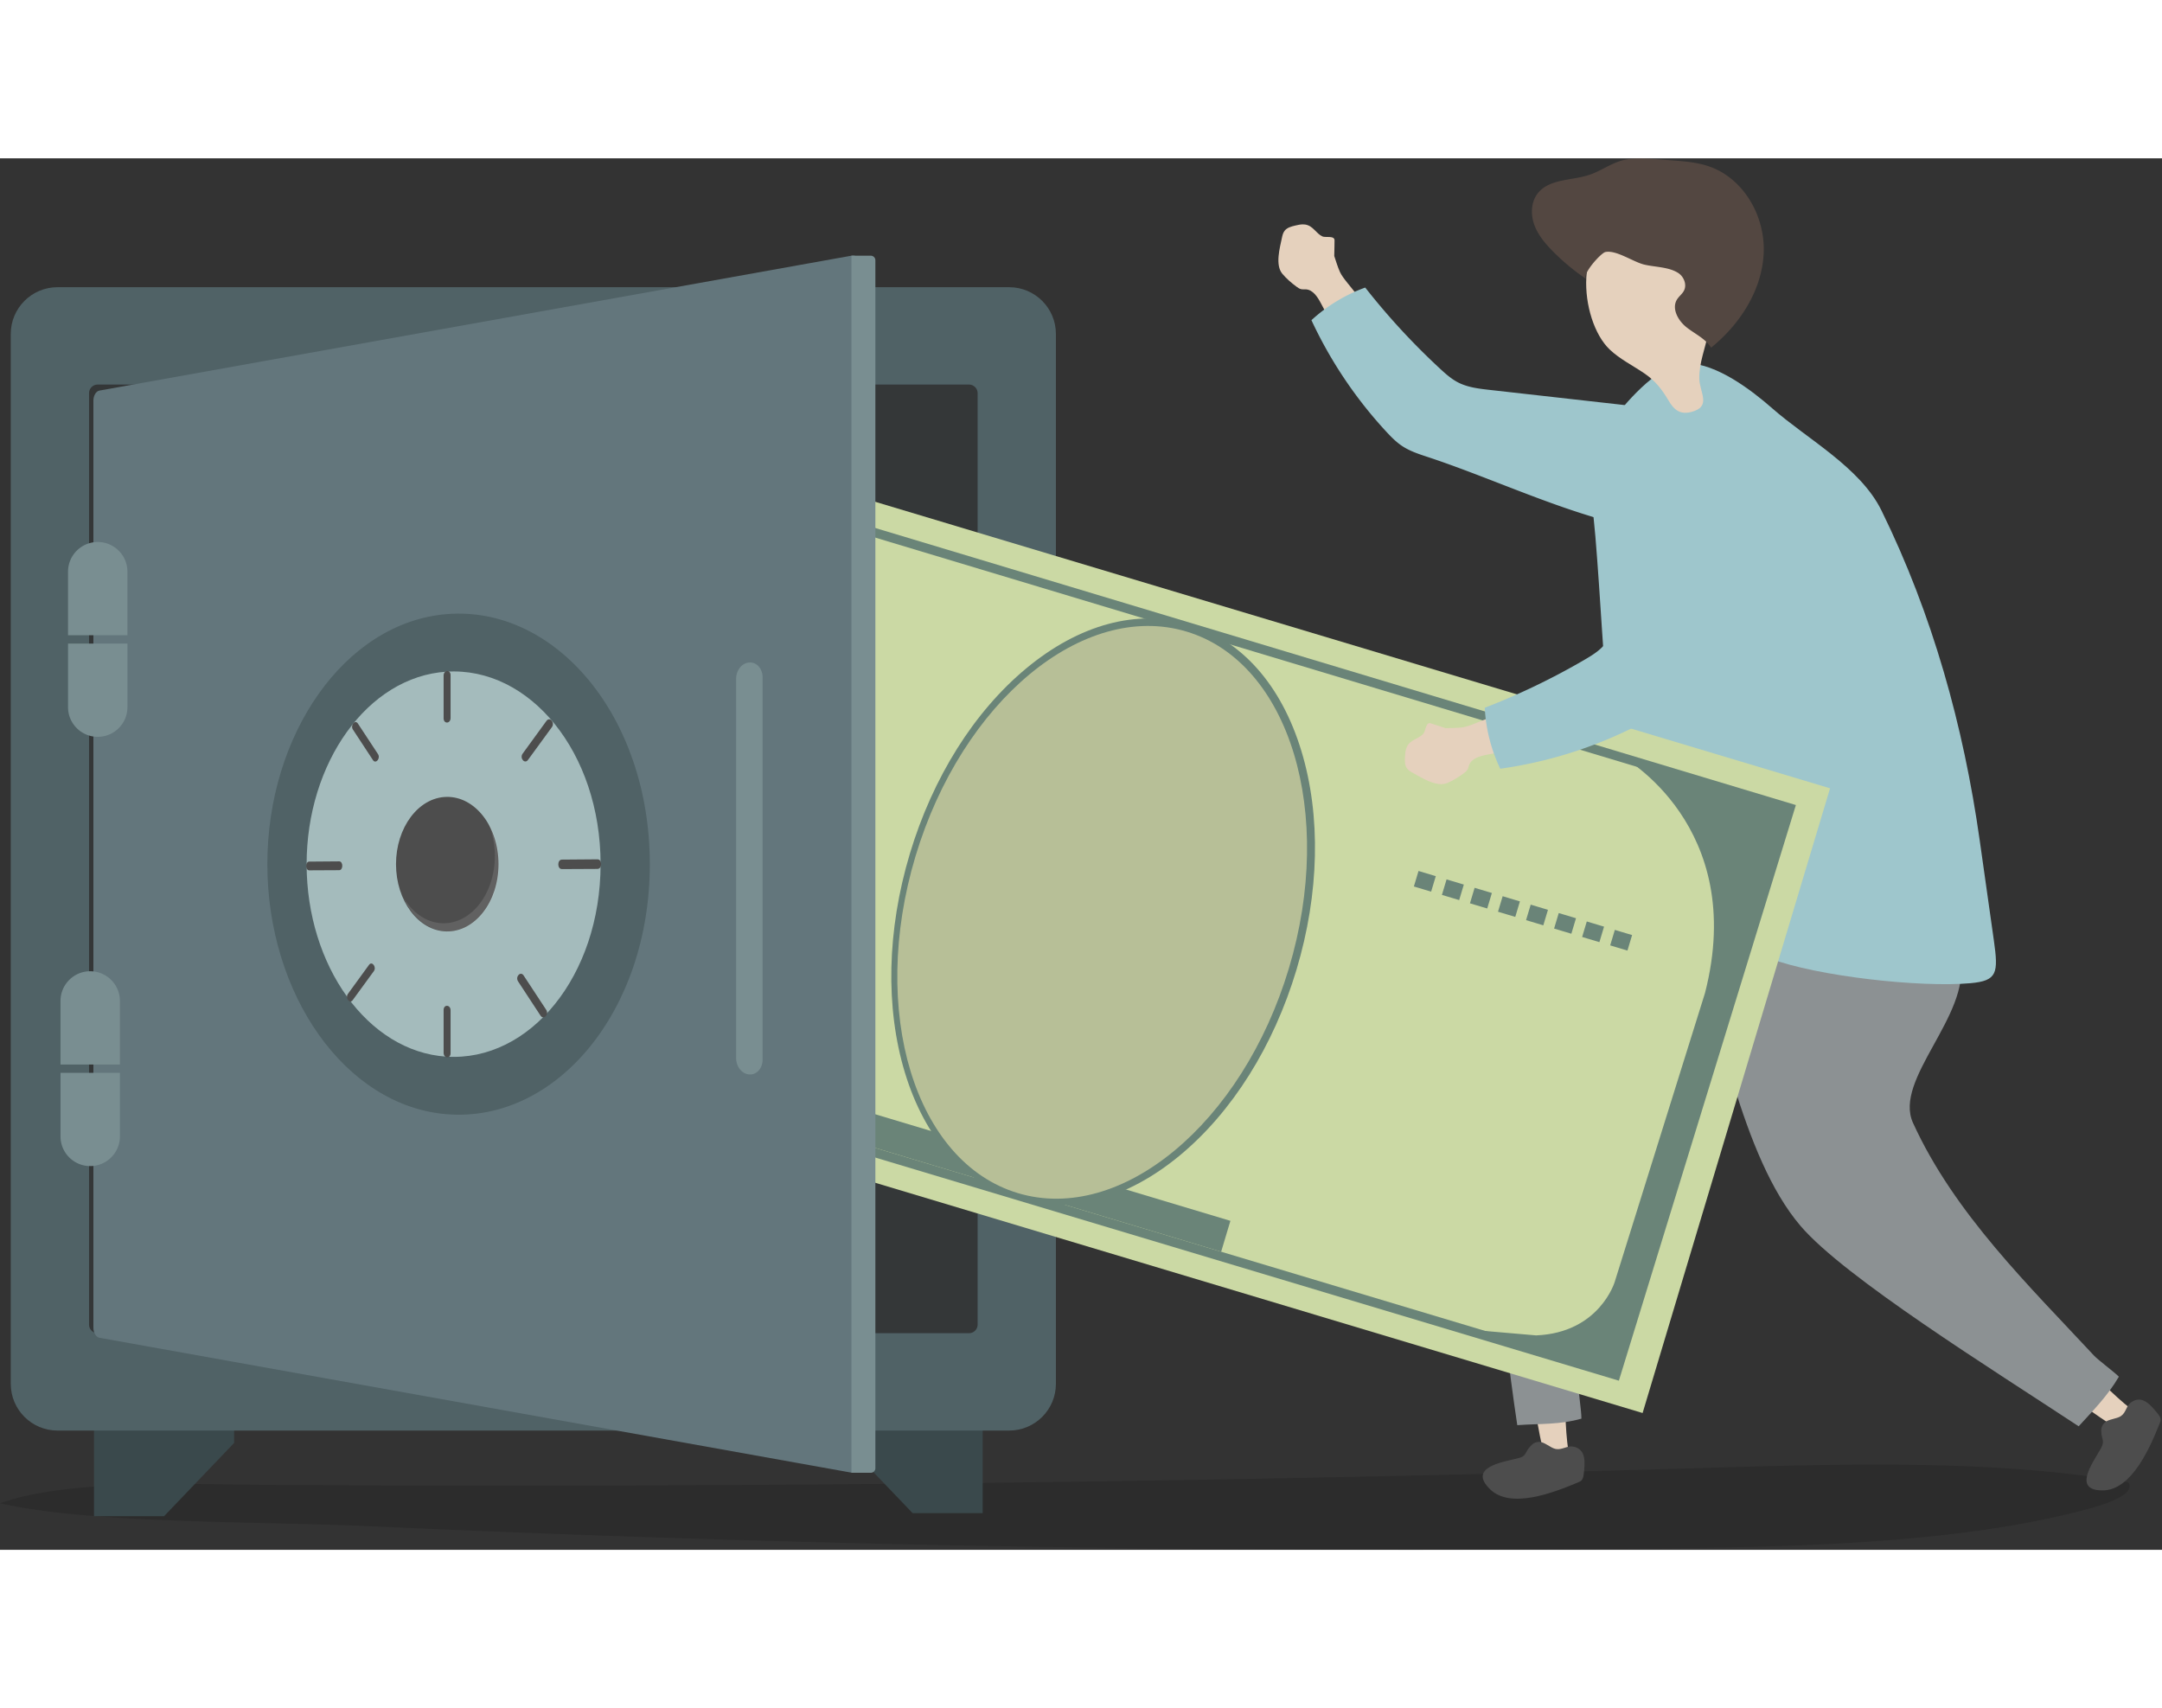<svg width="443" height="350" viewBox="0 0 954 614" fill="none" xmlns="http://www.w3.org/2000/svg"><rect x="0" y="0" width="954" height="614" fill="#333333" stroke="none"/><path opacity=".14" d="M730.418 613.427c66.646-.716 136.987-2.575 192.432-17.874 9.504-2.622 19.468-6.829 16.25-11.361-58.841-10.178-125.264-8.134-188.889-6.257a17809.245 17809.245 0 01-421.381 7.44c-68.862.401-137.738.406-206.6.01-36.937-.212-92.261-2.783-122.23 8.091 40.791 9.201 115.025 7.906 161.99 10.053a10019.705 10019.705 0 00190.463 6.888 10108.314 10108.314 0 00377.965 3.01z" fill="#000"/><path d="M574.745 29.142c.385-.01.77.008 1.153.066 3.577.532 4.749 3.95 7.676 5.275 1.305.591 5.433-.56 5.298 1.812-.057.875.003 3.838-.121 6.814.792 2.348 1.481 4.736 2.492 6.998 2.558 5.726 14.705 14.805 9.257 21.472-1.054 1.29-2.139 2.607-3.576 3.45-1.175.687-2.521 1.02-3.858 1.28-1.041.203-2.645.775-3.505.2-.903-.603-1.716-3.215-2.241-4.198l-4.503-8.429c-1.472-2.756-3.464-5.865-6.582-6.065-.682-.044-1.376.063-2.045-.073-.756-.154-1.414-.603-2.035-1.059-2.277-1.673-4.477-3.57-6.309-5.734-3.273-3.87-1.1-11.509-.194-15.874.226-1.087.496-2.204 1.171-3.085 1.097-1.433 2.999-1.93 4.758-2.338 1.04-.24 2.103-.484 3.164-.512z" fill="#E5D1BD"/><path d="M629.712 131.693c-3.803-1.252-7.658-2.528-10.995-4.741-2.66-1.765-4.91-4.073-7.078-6.416a191.196 191.196 0 01-32.956-49.119 70.868 70.868 0 0123.73-14.398 306.633 306.633 0 0033.045 35.828c2.443 2.258 4.958 4.501 7.913 6.027 4.258 2.199 9.143 2.77 13.905 3.305l55.409 6.228c11.144 1.253 22.681 2.634 32.283 8.428 26.623 16.063 10.318 51.849-18.297 47.087-32.129-5.345-65.933-22.019-96.959-32.229z" fill="#9EC6CC"/><path d="M942.039 552.776c-2.017 3.066-4.725 5.468-7.077 8.217-10.626-6.716-20.437-13.636-29.485-22.612 7.085-1.741 7.737-8.152 16.851-2.53 2.95 1.819 14.698 14.438 19.711 16.925z" fill="#E5D1BD"/><path d="M928.665 557.898c-1.637 1.616-1.586 3.288-1.332 5.318.147 1.178.729 2.32.587 3.514-.143 1.195-.65 2.106-1.273 3.205-3.279 5.787-12.311 18.076 1.418 17.837 12.467-.217 20.515-18.523 24.822-29.339.283-.711.646-1.418.491-2.196-.155-.778-.613-1.552-1.173-2.233-3.116-3.786-6.918-8.639-11.895-5.035-2.123 1.537-2.102 4.351-4.361 5.969-1.852 1.328-5.646 1.345-7.284 2.96z" fill="#4D4D4D"/><path d="M865.011 353.915c4.569 24.274-29.617 52.486-20.9 71.657 18.233 40.102 51.828 72.51 79.77 102.606 1.997 2.151 8.294 6.733 11.094 9.421-4.895 8.348-10.995 14.534-17.749 21.898-38.653-25.5-103.323-65.695-122.705-88.393-26.308-30.81-35.819-91.534-50.367-132.884-2.41-6.849-6.001-16.708-2.136-23.69 2.964-5.355 7.738-8.125 13.928-10.459 16.562-6.246 38.801-18.082 56.163-9.283 18.977 9.617 49.392 40.476 52.902 59.127z" fill="#8C9193"/><path d="M692.722 572.469c-3.708.764-7.442.392-11.155.796-2.979-12.931-5.329-25.609-5.491-39.066 6.517 4.272 11.456.259 13.961 11.254.811 3.56.623 21.451 2.685 27.016z" fill="#E5D1BD"/><path d="M679.218 566.363c-2.321.002-3.479 1.353-4.761 2.943-.744.923-1.106 2.232-1.976 3.045-.87.813-1.912 1.062-3.149 1.368-6.515 1.614-21.723 3.923-11.801 13.584 9.011 8.774 27.716 1.591 38.541-2.947.712-.299 1.497-.549 1.964-1.205.467-.656.672-1.556.775-2.426.576-4.844 1.362-11.26-4.73-12.288-2.599-.439-4.776 1.573-7.56 1.077-2.279-.406-4.982-3.153-7.303-3.151z" fill="#4D4D4D"/><path d="M789.633 377.849c-17.831 17.803-68.863 30.873-77.166 51.367-3.33 8.221-14.29 69.018-15.96 111.823-.119 3.059 1.281 11.034 1.313 15.077-9.51 2.727-18.06 2.155-28.31 2.875-7.488-49.323-15.251-135.701-15.251-135.701 10.142-43.137 59.097-92.604 86.262-131.467 4.5-6.437 9.761-15.253 17.837-16.336 6.194-.831 11.083 1.358 16.652 4.98 14.9 9.69 59.947 25.158 63.249 44.463 3.611 21.099-34.926 39.239-48.626 52.919z" fill="#8C9193"/><path d="M781.97 110.277c15.523 13.633 38.898 26.104 48.222 45.075 22.556 45.895 36.24 95.174 43.363 145.527l6.25 44.181c2.05 14.489 1.54 17.853-10.325 18.918-21.988 1.974-67.422-2.985-88.703-10.963-10.127-3.796-19.873-9.372-30.267-11.74-15.118-3.444-29.164 3.476-43.789 2.463 1.522-15.475 4.975-30.137 5.317-46.05.342-15.928-.667-31.861-2.062-47.679-2.438-27.644-3.711-55.42-5.986-83-1.63-19.754-5.737-35.221 7.738-51.91 7.335-9.085 20.784-24.862 32.947-24.649 12.905.226 28.132 11.78 37.295 19.827z" fill="#9EC6CC"/><path d="M710.335 84.403c4.495 4.247 10.151 7.014 15.263 10.495 4.974 3.386 7.786 7.133 10.785 12.179 2.166 3.645 4.784 6.119 9.732 4.89 9.334-2.319 3.858-8.589 3.715-14.706-.163-6.992 2.784-13.76 4.008-20.556 3.537-19.634-11.793-49.407-34.974-47.7-25.346 1.864-22.17 42.51-8.529 55.398z" fill="#E5D1BD"/><path d="M740.511 50.576c2.54 1.638 3.939 5.186 2.53 7.86-.754 1.432-2.15 2.423-3.014 3.791-2.535 4.012.415 9.346 4.129 12.3 3.714 2.953 8.374 4.994 10.878 9.025 12.635-10.237 22.305-25.07 23.187-41.309.637-11.719-4.028-23.929-12.753-31.865-10.242-9.316-20.601-8.803-33.932-9.94-5.487-.468-11.132-.92-16.401.68-4.799 1.456-8.967 4.528-13.719 6.133-7.868 2.657-17.862 1.693-22.931 8.272-2.932 3.806-3.11 9.213-1.488 13.735 1.622 4.522 4.803 8.307 8.174 11.73a96.268 96.268 0 0014.912 12.355c-2.55-1.712 6.286-11.563 8.299-11.996 4.755-1.02 12.286 4.38 17.157 5.543 4.692 1.12 10.82 1.01 14.972 3.686z" fill="#534741"/><path d="M72.391 599.169H41.479V540.29h61.825v26.559l-30.913 32.32zm330.308-1.351h30.913v-58.879h-61.825v26.559l30.912 32.32z" fill="#3A494C"/><path d="M445.301 561.379H25.376c-11.393 0-20.628-9.236-20.628-20.628V77.494c0-11.393 9.235-20.628 20.628-20.628H445.3c11.392 0 20.628 9.236 20.628 20.628v463.257c.001 11.393-9.235 20.628-20.627 20.628z" fill="#506266"/><path d="M427.567 518.418H43.11a3.815 3.815 0 01-3.816-3.816V103.643a3.815 3.815 0 013.816-3.816h384.457a3.816 3.816 0 013.816 3.816v410.959a3.815 3.815 0 01-3.816 3.816z" fill="#343738"/><path d="M249.005 110.391l-82.714 275.655 558.52 167.591 82.714-275.655-558.52-167.591z" fill="#CBD9A4"/><path d="M714.343 539.366L179.462 378.87l78.106-254.472 1.935.583 532.94 160.385-78.1 254zM184.547 376.153l527.098 158.161 75.712-246.235-527.09-158.624-75.72 246.698z" fill="#6A8478"/><path d="M715.761 264.007s55.56 30.46 36.581 104.314l-39.853 127.517s-6.715 22.38-34.642 23.546l-24.813-2.142 59.961 19.598 76.906-250.118-74.14-22.715zM331.539 149.425s-63.151-5.161-87.968 66.942l-36.935 128.392s-6.715 22.38 15.956 38.729l21.893 11.872-60.845-16.651 73.501-251.14 74.398 21.856zm26.172 135.483c4.676-15.585-3.371-31.77-17.974-36.152-14.603-4.382-30.232 4.7-34.908 20.284-4.677 15.584 3.371 31.77 17.974 36.151 14.603 4.382 30.231-4.699 34.908-20.283z" fill="#6A8478"/><path d="M270.835 316.653l-6.569 21.894 7.615 2.285 6.57-21.894-7.616-2.285zm12.374 3.712l-6.57 21.893 7.616 2.285 6.569-21.893-7.615-2.285zm12.375 3.713l-6.569 21.893 7.615 2.285 6.569-21.893-7.615-2.285zm12.375 3.713l-6.57 21.893 7.616 2.285 6.569-21.893-7.615-2.285zm12.374 3.714l-6.57 21.893 7.616 2.285 6.569-21.893-7.615-2.285zm12.376 3.714l-6.57 21.894 7.616 2.285 6.569-21.893-7.615-2.286zm12.373 3.712l-6.57 21.893 7.616 2.285 6.569-21.893-7.615-2.285zm12.374 3.713l-6.569 21.893 7.615 2.285 6.57-21.893-7.616-2.285zm268.479-28.187l-2.053 6.841 7.616 2.285 2.053-6.841-7.616-2.285zm12.374 3.713l-2.052 6.842 7.615 2.285 2.053-6.841-7.616-2.286zm12.377 3.716l-2.053 6.841 7.616 2.285 2.053-6.841-7.616-2.285zm12.373 3.71l-2.053 6.842 7.615 2.285 2.053-6.842-7.615-2.285zm12.375 3.714l-2.053 6.842 7.615 2.285 2.053-6.842-7.615-2.285zm12.374 3.713l-2.053 6.841 7.616 2.285 2.053-6.841-7.616-2.285zm12.375 3.714l-2.053 6.841 7.615 2.285 2.053-6.841-7.615-2.285zm12.376 3.715l-2.052 6.841 7.615 2.286 2.053-6.842-7.616-2.285zm-346.723 75.241l-4.088 13.623 177.092 53.138 4.087-13.622-177.091-53.139z" fill="#6A8478"/><path d="M448.72 459.295c-23.015-6.906-40.561-26.724-49.406-55.803-8.711-28.638-7.945-62.95 2.156-96.614s28.352-62.728 51.391-81.84c23.393-19.405 48.951-26.289 71.966-19.383 23.015 6.906 40.56 26.723 49.405 55.801 8.711 28.639 7.945 62.95-2.156 96.614s-28.353 62.729-51.391 81.84c-23.393 19.407-48.95 26.291-71.965 19.385zm74.355-247.802c-43.817-13.148-95.75 30.427-115.767 97.137-20.017 66.71-.654 131.679 43.164 144.827 43.817 13.148 95.75-30.429 115.766-97.138 20.017-66.71.655-131.678-43.163-144.826z" fill="#6A8478"/><path d="M568.731 357.428c20.532-68.427.293-134.966-45.206-148.619-45.499-13.652-99.028 30.752-119.561 99.179-20.532 68.428-.293 134.967 45.206 148.619 45.499 13.653 99.028-30.751 119.561-99.179z" fill="#B7BF97"/><path d="M375.699 579.948L43.855 520.427c-1.463-.262-2.646-2.234-2.646-4.405V106.888c0-2.171 1.183-4.142 2.646-4.405l331.844-59.52c2.422-.435 4.391 1.484 4.391 4.287v528.41c0 2.804-1.97 4.723-4.391 4.289z" fill="#63767C"/><path d="M286.74 311.455c0 65.079-41.656 114.349-89.765 110.323-44.836-3.753-79.005-53.045-79.005-110.323 0-57.278 34.169-106.57 79.005-110.323 48.109-4.026 89.765 45.244 89.765 110.323z" fill="#506266"/><path d="M265.014 311.455c0 49.328-31.311 87.298-68.039 84.932-34.79-2.242-61.673-40.22-61.673-84.932s26.883-82.69 61.673-84.932c36.728-2.366 68.039 35.604 68.039 84.932z" fill="#A4BBBC"/><path d="M219.983 311.455c0 16.681-10.4 29.969-23.008 29.685-12.372-.279-22.232-13.567-22.232-29.685s9.86-29.406 22.232-29.685c12.608-.284 23.008 13.005 23.008 29.685z" fill="#4D4D4D"/><path opacity=".11" d="M215.177 292.653c2.015 4.432 3.177 9.611 3.177 15.156 0 16.66-10.374 29.961-22.952 29.712-7.087-.14-13.337-4.566-17.376-11.322 3.822 8.748 10.97 14.761 19.253 14.947 12.614.284 23.019-13.007 23.019-29.691-.001-7.143-1.924-13.683-5.121-18.802z" fill="#fff"/><path d="M198.823 394.839v-18.862c0-2.601-3.076-2.749-3.076-.15v18.818c0 2.594 3.076 2.798 3.076.194zm0-147.905v-18.862c0-2.601-3.076-2.405-3.076.194v18.818c0 2.595 3.076 2.455 3.076-.15zm-62.358 67.24l13.198-.065c1.842-.009 1.83-3.906-.015-3.891l-13.198.105c-1.797.015-1.786 3.86.015 3.851zm111.5-.546l15.657-.077c2.187-.011 2.173-4.258-.017-4.24l-15.657.125c-2.131.017-2.117 4.203.017 4.192zm-92.373 57.863l9.372-12.843c1.303-1.786-.811-4.583-2.112-2.795l-9.341 12.842c-1.278 1.757.798 4.555 2.081 2.796zm77.372-106.028l10.547-14.453c1.467-2.01-.913-4.791-2.378-2.777l-10.51 14.449c-1.436 1.975.898 4.76 2.341 2.781zm-77.245-13.422l8.855 13.501c1.23 1.876 3.456-.775 2.219-2.655l-8.885-13.506c-1.216-1.847-3.402.81-2.189 2.66zm72.89 111.142l9.898 15.093c1.376 2.098 3.865-.499 2.482-2.602l-9.934-15.101c-1.359-2.066-3.802.543-2.446 2.61z" fill="#4D4D4D"/><path d="M330.721 404.234l-.162-.01c-3.172-.203-5.733-3.426-5.733-7.199V229.668c0-3.774 2.561-6.99 5.733-7.184l.162-.01c3.186-.195 5.78 2.73 5.78 6.534v168.708c0 3.803-2.593 6.722-5.78 6.518zm53.514 175.775h-8.536V42.963h8.536a2.03 2.03 0 012.031 2.031V577.98a2.03 2.03 0 01-2.031 2.03zM56.229 210.448v-28.044c0-7.238-5.867-13.105-13.105-13.105s-13.105 5.867-13.105 13.105v28.044h26.21zm-26.21 3.669v28.044c0 7.238 5.867 13.105 13.105 13.105s13.105-5.867 13.105-13.105v-28.044h-26.21zm22.89 185.739v-28.044c0-7.238-5.867-13.105-13.105-13.105s-13.105 5.867-13.105 13.105v28.044h26.21zm-26.21 3.669v28.044c0 7.238 5.867 13.105 13.105 13.105s13.105-5.867 13.105-13.105v-28.044h-26.21z" fill="#798E91"/><path d="M620.412 260.742c.103-.371.233-.734.4-1.084 1.555-3.265 5.165-3.387 7.289-5.798.947-1.075 1.053-5.359 3.282-4.536.82.311 3.671 1.119 6.481 2.109 2.477-.071 4.962-.031 7.421-.336 6.223-.772 18.458-9.733 23.24-2.573.925 1.385 1.867 2.808 2.253 4.429.315 1.325.238 2.709.097 4.064-.11 1.055-.033 2.756-.833 3.411-.841.687-3.576.701-4.67.916l-9.377 1.841c-3.066.602-6.621 1.597-7.725 4.52-.242.639-.342 1.334-.668 1.935-.368.678-.99 1.176-1.608 1.636-2.265 1.688-4.723 3.237-7.328 4.356-4.658 1.998-11.328-2.314-15.236-4.457-.973-.534-1.963-1.119-2.608-2.022-1.049-1.469-.969-3.433-.845-5.233.072-1.068.151-2.155.435-3.178z" fill="#E5D1BD"/><path d="M734.554 238.168c-2.309 3.271-4.657 6.584-7.749 9.128-2.465 2.028-5.331 3.504-8.205 4.892a191.191 191.191 0 01-56.609 17.151 70.862 70.862 0 01-6.829-26.904 306.474 306.474 0 0043.925-21.123c2.873-1.675 5.754-3.424 8.078-5.804 3.348-3.429 5.323-7.933 7.228-12.331l22.16-51.166c4.457-10.29 9.152-20.919 17.5-28.407 23.147-20.762 52.599 5.296 39.678 31.268-14.509 29.162-40.339 56.611-59.177 83.296z" fill="#9EC6CC"/></svg>